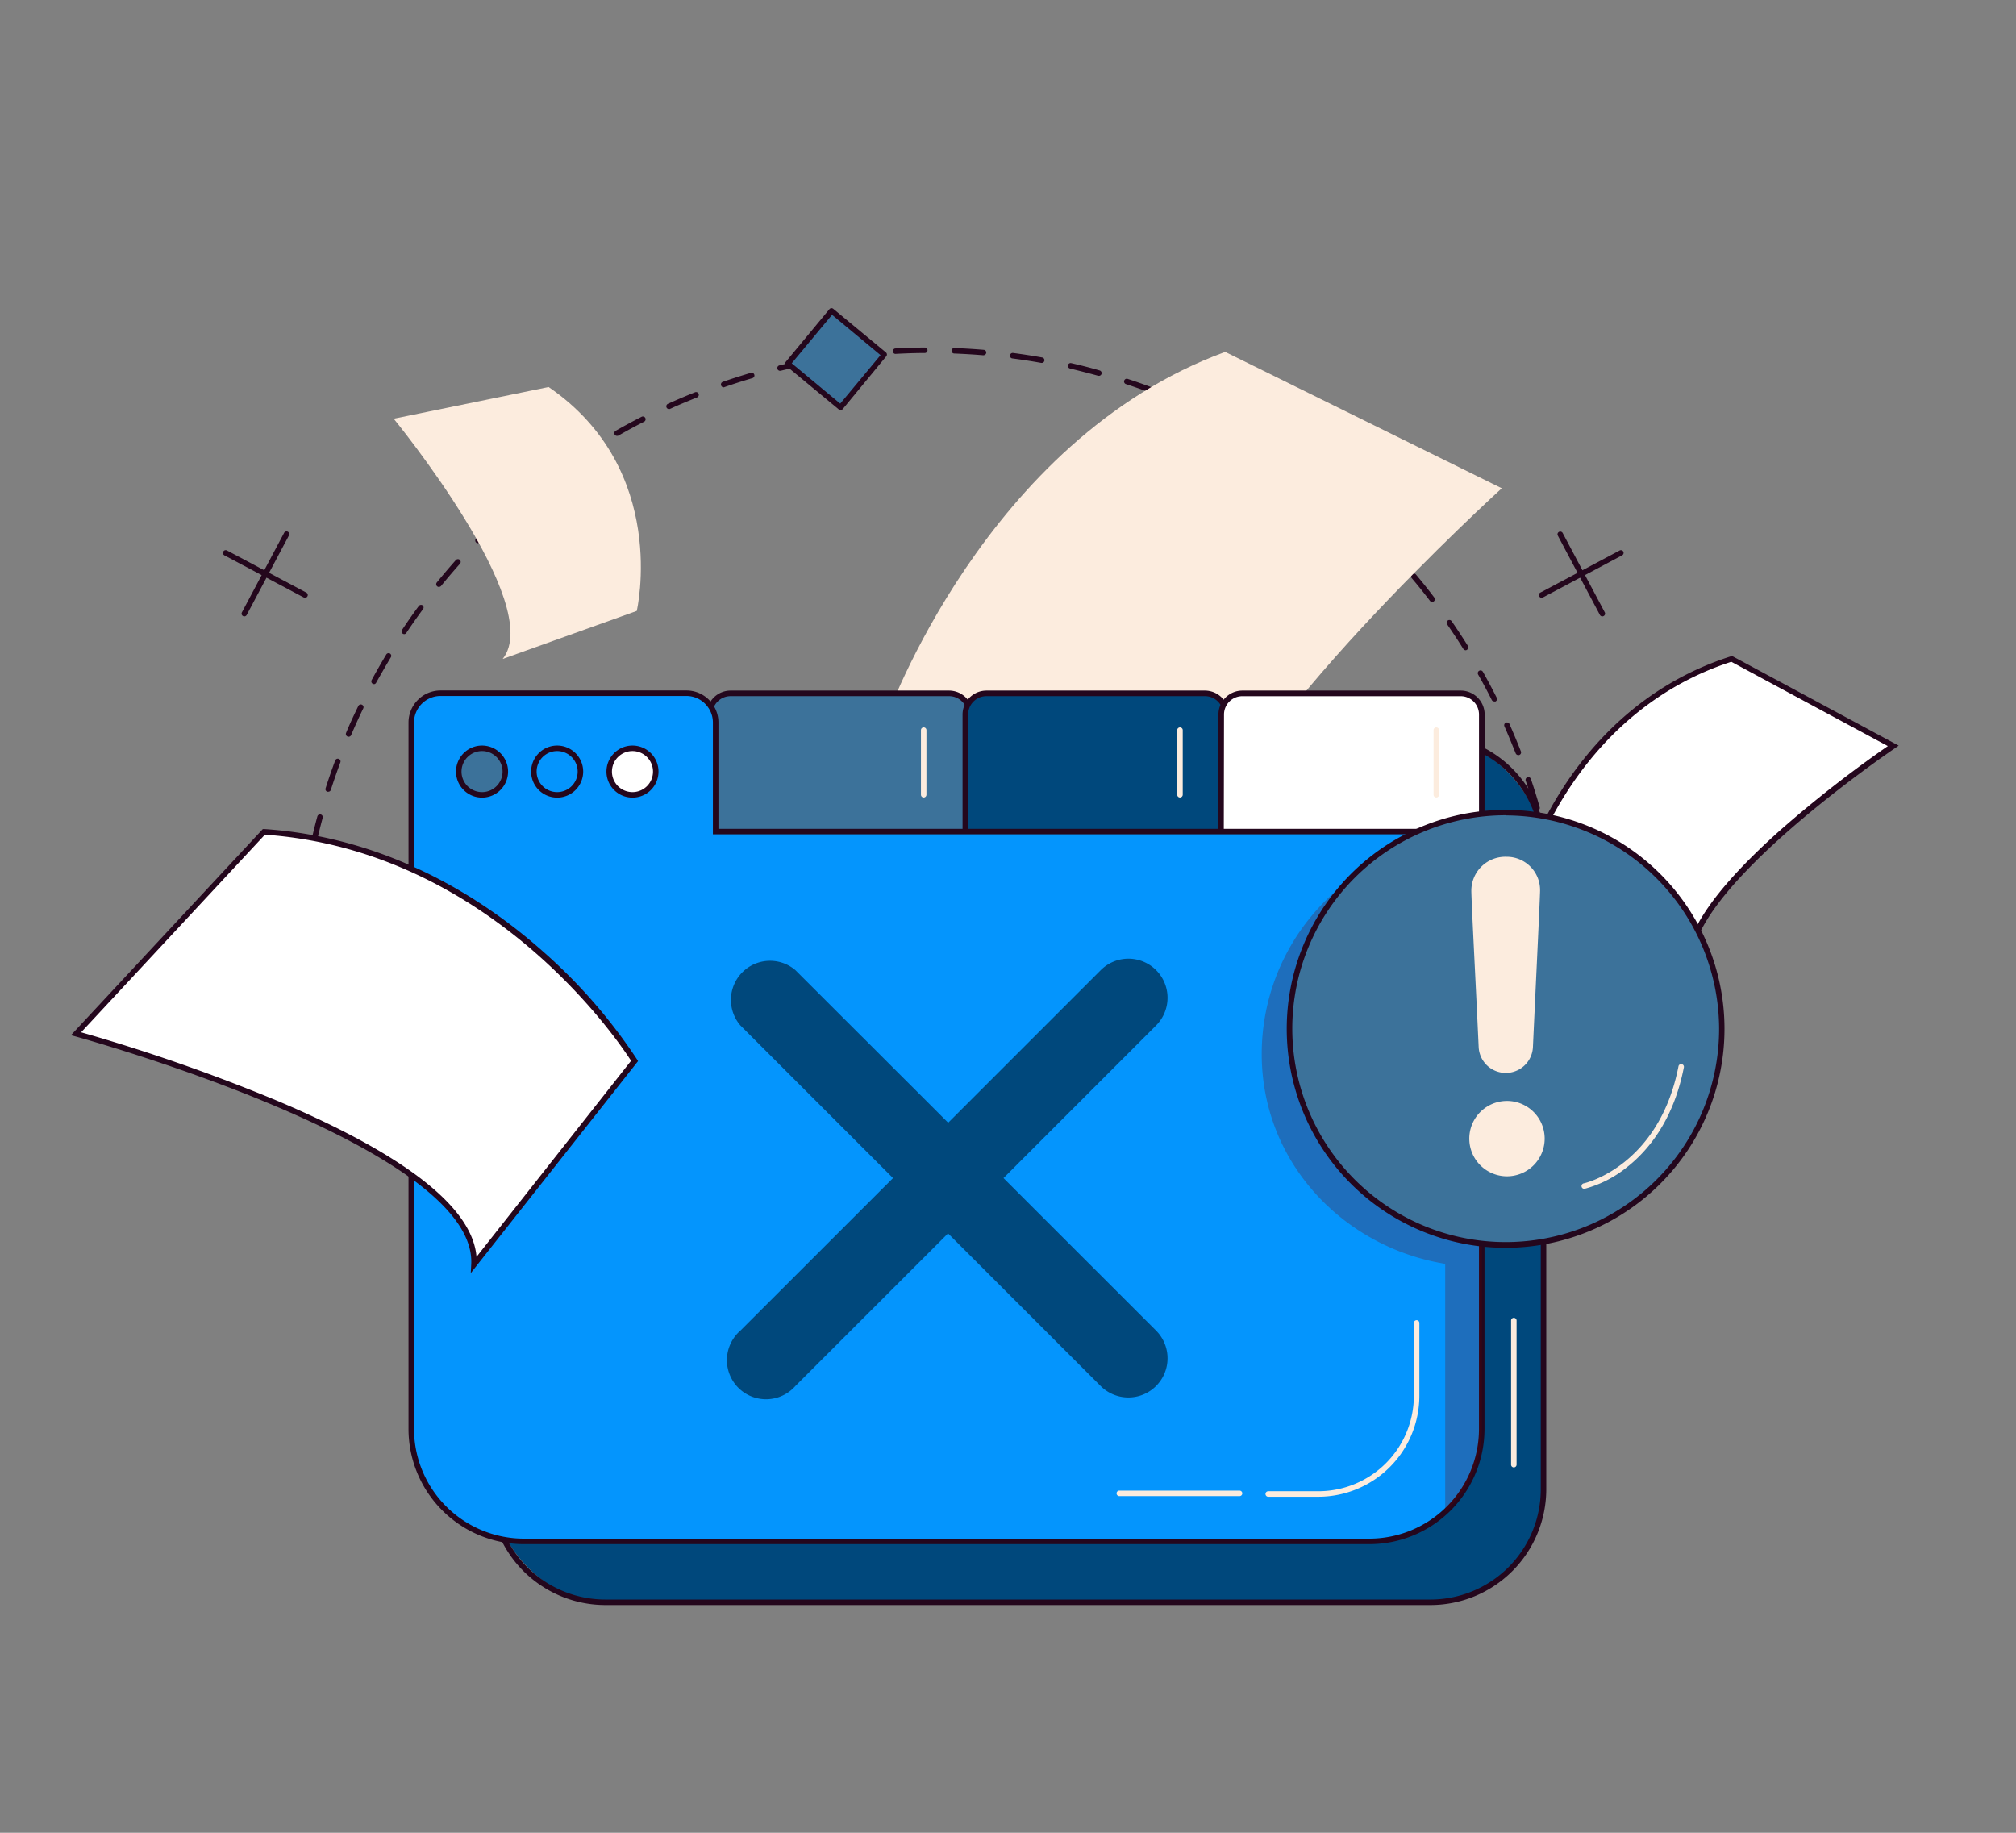 <svg id="Layer_1" data-name="Layer 1" xmlns="http://www.w3.org/2000/svg" viewBox="0 0 550 500"><rect x="0" y="0" width="550" height="500" fill="#808080" stroke="none"/><defs><style>.cls-1{fill:#24071d;}.cls-2{fill:#00487c;}.cls-3{fill:#3c729a;}.cls-4{fill:#fff;}.cls-5{fill:#fcecde;}.cls-6{fill:#0495fd;}.cls-7{fill:#680000;opacity:0.26;}</style></defs><path class="cls-1" d="M425.91,268.55a.76.76,0,0,1-.75-.75c0-2.65-.06-5.33-.18-8a.74.74,0,0,1,.72-.78.72.72,0,0,1,.78.71c.12,2.66.18,5.36.18,8A.75.75,0,0,1,425.91,268.55ZM81.46,263.13h0a.75.75,0,0,1-.73-.77c.08-2.67.23-5.37.43-8a.73.73,0,0,1,.81-.69.75.75,0,0,1,.69.8c-.21,2.64-.35,5.31-.43,7.95A.75.75,0,0,1,81.46,263.13Zm343.72-10.55a.77.77,0,0,1-.75-.68c-.24-2.64-.54-5.3-.91-7.91a.75.75,0,0,1,1.49-.21c.36,2.63.67,5.32.92,8a.74.74,0,0,1-.68.81ZM82.69,247.19h-.1a.74.74,0,0,1-.65-.83c.33-2.65.72-5.32,1.17-7.95a.75.75,0,0,1,.87-.61.74.74,0,0,1,.61.86c-.45,2.61-.84,5.26-1.16,7.88A.75.75,0,0,1,82.69,247.19ZM423,236.74a.76.76,0,0,1-.74-.61c-.48-2.6-1-5.22-1.64-7.79a.75.75,0,0,1,.56-.9.74.74,0,0,1,.9.55c.61,2.6,1.17,5.24,1.66,7.86a.76.76,0,0,1-.6.88Zm-337.6-5.31-.16,0a.75.75,0,0,1-.57-.89c.57-2.61,1.21-5.23,1.91-7.81a.75.75,0,0,1,1.45.39c-.69,2.55-1.33,5.15-1.89,7.74A.76.76,0,0,1,85.38,231.43Zm333.94-10.25a.75.75,0,0,1-.72-.55c-.73-2.54-1.52-5.09-2.37-7.6a.75.75,0,1,1,1.42-.48c.86,2.53,1.66,5.11,2.39,7.67a.76.76,0,0,1-.52.93ZM89.54,216a.62.62,0,0,1-.23,0,.74.74,0,0,1-.48-.94c.81-2.54,1.69-5.1,2.62-7.59a.75.75,0,0,1,1.41.52c-.92,2.48-1.8,5-2.61,7.53A.74.74,0,0,1,89.54,216Zm324.67-10a.75.75,0,0,1-.7-.47c-1-2.47-2-4.94-3.07-7.37a.75.75,0,0,1,.38-1,.76.76,0,0,1,1,.38c1.08,2.45,2.13,4.95,3.1,7.43a.75.75,0,0,1-.43,1A.65.65,0,0,1,414.21,206Zm-319.1-5a.72.72,0,0,1-.29-.06.75.75,0,0,1-.4-1c1-2.45,2.16-4.91,3.32-7.3a.75.75,0,1,1,1.35.65c-1.15,2.37-2.25,4.81-3.29,7.24A.75.75,0,0,1,95.11,201Zm312.59-9.65A.73.73,0,0,1,407,191c-1.19-2.36-2.45-4.73-3.75-7a.75.75,0,0,1,1.31-.73c1.31,2.32,2.58,4.71,3.78,7.1a.76.76,0,0,1-.34,1A.8.8,0,0,1,407.7,191.37Zm-305.65-4.72a.8.8,0,0,1-.36-.09.75.75,0,0,1-.3-1c1.27-2.34,2.61-4.68,4-7a.75.75,0,0,1,1-.25.74.74,0,0,1,.26,1c-1.37,2.26-2.69,4.59-4,6.91A.75.75,0,0,1,102.05,186.65Zm297.8-9.24a.74.74,0,0,1-.63-.36c-1.4-2.24-2.88-4.48-4.38-6.66a.75.75,0,1,1,1.23-.85c1.52,2.2,3,4.46,4.42,6.72a.75.75,0,0,1-.24,1A.72.72,0,0,1,399.85,177.41ZM110.3,173a.8.8,0,0,1-.42-.13.75.75,0,0,1-.21-1c1.48-2.21,3-4.42,4.61-6.57a.76.76,0,0,1,1-.16.75.75,0,0,1,.16,1c-1.57,2.13-3.11,4.32-4.57,6.51A.75.75,0,0,1,110.3,173Zm280.46-8.74a.76.76,0,0,1-.6-.29c-1.6-2.1-3.28-4.2-5-6.23a.75.75,0,0,1,1.14-1c1.72,2.05,3.41,4.16,5,6.28a.75.75,0,0,1-.14,1.05A.78.78,0,0,1,390.76,164.24Zm-271-4.13a.77.77,0,0,1-.48-.16.76.76,0,0,1-.11-1.06c1.68-2.07,3.43-4.12,5.2-6.12a.76.76,0,0,1,1.06-.06.75.75,0,0,1,.06,1.06c-1.76,2-3.49,4-5.15,6.06A.74.74,0,0,1,119.78,160.11ZM380.48,152a.75.75,0,0,1-.55-.24c-1.79-2-3.65-3.88-5.52-5.74a.75.75,0,1,1,1-1.06c1.89,1.87,3.77,3.82,5.58,5.78a.75.75,0,0,1-.05,1.06A.76.76,0,0,1,380.48,152Zm-250.07-3.8a.79.79,0,0,1-.53-.22.75.75,0,0,1,0-1.06c1.86-1.9,3.8-3.79,5.75-5.61a.75.75,0,0,1,1.06,0,.75.75,0,0,1,0,1.06c-1.93,1.81-3.85,3.68-5.69,5.57A.78.78,0,0,1,130.41,148.18Zm238.72-7.46a.73.73,0,0,1-.5-.19c-2-1.78-4-3.53-6-5.2a.75.75,0,0,1-.1-1.06.74.74,0,0,1,1.05-.1c2.06,1.69,4.1,3.45,6.08,5.24a.76.76,0,0,1,.06,1.06A.75.75,0,0,1,369.13,140.72Zm-227-3.46a.75.75,0,0,1-.49-1.32c2-1.73,4.14-3.43,6.24-5.06a.76.76,0,0,1,1.06.13.75.75,0,0,1-.14,1.05c-2.09,1.62-4.17,3.31-6.18,5A.78.78,0,0,1,142.1,137.26Zm214.69-6.7a.76.76,0,0,1-.45-.15c-2.12-1.58-4.3-3.14-6.48-4.62a.75.75,0,0,1-.2-1,.76.76,0,0,1,1-.2c2.2,1.49,4.39,3.06,6.53,4.66a.75.75,0,0,1,.15,1A.74.74,0,0,1,356.79,130.56Zm-202-3.09a.75.75,0,0,1-.61-.32.74.74,0,0,1,.18-1c2.19-1.53,4.43-3,6.69-4.47a.74.74,0,0,1,1,.23.76.76,0,0,1-.23,1c-2.23,1.42-4.46,2.91-6.62,4.43A.8.8,0,0,1,154.75,127.47Zm188.82-5.88a.79.79,0,0,1-.39-.11c-2.25-1.39-4.57-2.73-6.87-4a.75.75,0,1,1,.72-1.31c2.33,1.28,4.66,2.63,6.94,4a.75.75,0,0,1-.4,1.39Zm-175.3-2.7a.77.77,0,0,1-.66-.38.75.75,0,0,1,.28-1c2.32-1.33,4.7-2.61,7.08-3.83a.75.75,0,1,1,.68,1.34c-2.36,1.2-4.72,2.48-7,3.79A.74.74,0,0,1,168.27,118.89Zm161.32-5a.78.78,0,0,1-.33-.07c-2.37-1.17-4.79-2.29-7.21-3.35a.75.75,0,1,1,.6-1.37c2.44,1.06,4.88,2.19,7.27,3.37a.75.75,0,0,1-.33,1.42ZM182.52,111.6a.75.75,0,0,1-.31-1.43c2.44-1.11,4.93-2.17,7.41-3.16a.75.75,0,0,1,.55,1.4c-2.45,1-4.92,2-7.34,3.12A.67.67,0,0,1,182.52,111.6ZM315,107.51a.58.58,0,0,1-.26-.05c-2.47-.94-5-1.83-7.51-2.66a.75.75,0,1,1,.47-1.42c2.53.83,5.08,1.73,7.57,2.68a.75.75,0,0,1,.43,1A.73.73,0,0,1,315,107.51Zm-117.55-1.84a.76.76,0,0,1-.71-.51.75.75,0,0,1,.47-1c2.51-.87,5.09-1.69,7.65-2.45a.76.76,0,0,1,.93.51.74.74,0,0,1-.51.93c-2.54.75-5.09,1.56-7.58,2.43A1.18,1.18,0,0,1,197.41,105.67Zm102.36-3.15a.71.71,0,0,1-.2,0c-2.54-.71-5.14-1.36-7.72-2a.75.75,0,0,1,.34-1.46c2.6.59,5.22,1.25,7.78,2a.75.75,0,0,1-.2,1.47Zm-87-1.36a.75.75,0,0,1-.17-1.48c2.58-.63,5.22-1.21,7.84-1.71a.74.74,0,0,1,.88.59.76.76,0,0,1-.59.88c-2.6.5-5.21,1.08-7.78,1.7ZM284.18,99h-.13c-2.6-.47-5.25-.88-7.87-1.22a.74.74,0,0,1-.64-.84.75.75,0,0,1,.84-.65c2.64.35,5.31.76,7.93,1.23a.75.75,0,0,1-.13,1.49Zm-55.73-.87a.75.75,0,0,1-.11-1.49c2.63-.39,5.32-.72,8-1a.74.74,0,0,1,.82.67.75.75,0,0,1-.67.82c-2.63.26-5.29.59-7.9,1Zm39.88-1.21h-.06c-2.63-.22-5.31-.38-7.95-.48a.76.76,0,0,1-.72-.78.74.74,0,0,1,.78-.72c2.66.1,5.36.27,8,.49a.75.75,0,0,1,.69.81A.76.76,0,0,1,268.33,96.9Zm-24-.37a.75.75,0,0,1-.75-.72.74.74,0,0,1,.71-.78c2.66-.14,5.36-.23,8-.25a.75.75,0,0,1,0,1.5c-2.65,0-5.32.1-8,.24Z"/><rect class="cls-2" x="134.3" y="201.2" width="286.8" height="235.92" rx="30.82"/><path class="cls-1" d="M390.28,437.87H165.12a31.6,31.6,0,0,1-31.57-31.57V232a31.6,31.6,0,0,1,31.57-31.57H390.28A31.6,31.6,0,0,1,421.85,232V406.3A31.6,31.6,0,0,1,390.28,437.87ZM165.12,202A30.1,30.1,0,0,0,135.05,232V406.3a30.1,30.1,0,0,0,30.07,30.07H390.28a30.1,30.1,0,0,0,30.07-30.07V232A30.1,30.1,0,0,0,390.28,202Z"/><rect class="cls-3" x="218.75" y="88.63" width="18.68" height="18.68" transform="translate(114.89 -122.96) rotate(39.63)"/><path class="cls-1" d="M229.33,111.87a.78.78,0,0,1-.48-.17L214.46,99.79a.76.76,0,0,1-.1-1.06l11.92-14.39a.75.75,0,0,1,1.05-.1l14.39,11.92a.75.75,0,0,1,.1,1L229.91,111.6A.76.76,0,0,1,229.33,111.87ZM216,99.11l13.23,11,11-13.23L227,85.88Z"/><path class="cls-1" d="M420.58,163.08a.75.75,0,0,1-.35-1.41l21.64-11.49a.75.75,0,0,1,1,.31.77.77,0,0,1-.31,1L420.93,163A.73.73,0,0,1,420.58,163.08Z"/><path class="cls-1" d="M437.14,168.16a.75.75,0,0,1-.66-.4L425,146.12a.75.75,0,1,1,1.33-.7l11.48,21.64a.74.74,0,0,1-.31,1A.73.73,0,0,1,437.14,168.16Z"/><path class="cls-1" d="M83.22,163.08a.8.8,0,0,1-.36-.09L61.22,151.51a.75.75,0,0,1,.71-1.33l21.64,11.49a.75.75,0,0,1-.35,1.41Z"/><path class="cls-1" d="M66.65,168.16a.73.73,0,0,1-.35-.09.75.75,0,0,1-.31-1l11.49-21.64a.75.75,0,1,1,1.32.7L67.31,167.76A.75.75,0,0,1,66.65,168.16Z"/><path class="cls-4" d="M416.29,237.85s11.92-44,56.15-58.09l44.07,23.73s-63.11,42.5-54.92,62.9Z"/><path class="cls-1" d="M463.14,268.25l-47.72-30.07.14-.53c.12-.44,12.54-44.52,56.65-58.6l.3-.1.28.15L518,203.42l-1,.69c-.62.42-62.51,42.39-54.64,62Zm-46-30.74,43.14,27.19c-1.7-8.77,6.75-21.53,25.16-38a326.66,326.66,0,0,1,29.6-23.16l-42.71-23C431.89,193.67,418.71,232.52,417.17,237.51Z"/><path class="cls-5" d="M241.74,196.18S268.7,120,334.25,96l75.46,37.21s-75.74,68.95-78.55,97.9Z"/><path class="cls-3" d="M199.32,189.15H258.9a5.77,5.77,0,0,1,5.77,5.77v32.59a0,0,0,0,1,0,0H193.55a0,0,0,0,1,0,0V194.92A5.77,5.77,0,0,1,199.32,189.15Z"/><path class="cls-1" d="M264.68,228.26H193.55a.74.74,0,0,1-.75-.75V194.92a6.53,6.53,0,0,1,6.52-6.52H258.9a6.54,6.54,0,0,1,6.53,6.52v32.59A.75.75,0,0,1,264.68,228.26Zm-70.38-1.5h69.63V194.92a5,5,0,0,0-5-5H199.32a5,5,0,0,0-5,5Z"/><path class="cls-2" d="M269.13,189.15h59.58a5.77,5.77,0,0,1,5.77,5.77v32.59a0,0,0,0,1,0,0H263.35a0,0,0,0,1,0,0V194.92A5.77,5.77,0,0,1,269.13,189.15Z"/><path class="cls-1" d="M335.23,228.26H262.6V194.92a6.54,6.54,0,0,1,6.53-6.52h59.58a6.53,6.53,0,0,1,6.52,6.52Zm-71.13-1.5h69.63V194.92a5,5,0,0,0-5-5H269.13a5,5,0,0,0-5,5Z"/><path class="cls-4" d="M404.29,194.93v32.59H333.16V194.93a5.8,5.8,0,0,1,5.77-5.78h59.58A5.78,5.78,0,0,1,404.29,194.93Z"/><path class="cls-1" d="M405,228.27H332.41V194.93a6.55,6.55,0,0,1,6.52-6.53h59.58a6.54,6.54,0,0,1,6.53,6.53Zm-71.13-1.5h69.63V194.93a5,5,0,0,0-5-5H338.93a5,5,0,0,0-5,5Z"/><path class="cls-6" d="M404.24,226.86v163a30.67,30.67,0,0,1-30.65,30.66H142.86a30.66,30.66,0,0,1-30.66-30.66V197.12a8,8,0,0,1,8-8h67.05a8,8,0,0,1,6.71,3.67.61.61,0,0,1,.07.1,7.86,7.86,0,0,1,1.22,4.23v29.74Z"/><path class="cls-1" d="M373.59,421.26H142.86a31.44,31.44,0,0,1-31.41-31.41V197.12a8.75,8.75,0,0,1,8.75-8.75h67.05a8.72,8.72,0,0,1,7.3,3.94l.1.16a8.58,8.58,0,0,1,1.35,4.65v29H405V389.85a31.42,31.42,0,0,1-31.4,31.41ZM120.2,189.87a7.26,7.26,0,0,0-7.25,7.25V389.85a30,30,0,0,0,29.91,29.91H373.59a29.94,29.94,0,0,0,29.9-29.91V227.61h-209V197.12a7.15,7.15,0,0,0-1.1-3.83l-.07-.1a7.2,7.2,0,0,0-6.08-3.32Z"/><path class="cls-4" d="M173.12,289.44S137.92,231.36,72,226.94L20.74,282s110.37,30,108.57,63Z"/><path class="cls-1" d="M128.43,347.32l.13-2.36c1.75-32-106.92-61.92-108-62.22l-1.2-.33,52.35-56.24.35,0c34.27,2.3,60.1,19.27,75.74,33.1a146.5,146.5,0,0,1,26,29.76l.27.45Zm-106.3-65.7A492,492,0,0,1,76,300.45c34.77,14.76,52.92,29,54,42.43l42.17-53.49c-3.42-5.34-38.37-57.36-99.9-61.68Z"/><path class="cls-5" d="M173.72,166.67s9-38.46-24.05-61.09l-42.26,8.65S149,165,137.14,179.77Z"/><circle class="cls-3" cx="131.51" cy="210.5" r="6.35"/><path class="cls-1" d="M131.51,217.6a7.1,7.1,0,1,1,7.1-7.1A7.11,7.11,0,0,1,131.51,217.6Zm0-12.7a5.6,5.6,0,1,0,5.6,5.6A5.6,5.6,0,0,0,131.51,204.9Z"/><circle class="cls-6" cx="152.03" cy="210.5" r="6.35"/><path class="cls-1" d="M152,217.6a7.1,7.1,0,1,1,7.1-7.1A7.1,7.1,0,0,1,152,217.6Zm0-12.7a5.6,5.6,0,1,0,5.6,5.6A5.6,5.6,0,0,0,152,204.9Z"/><circle class="cls-4" cx="172.55" cy="210.5" r="6.35"/><path class="cls-1" d="M172.55,217.6a7.1,7.1,0,1,1,7.1-7.1A7.1,7.1,0,0,1,172.55,217.6Zm0-12.7a5.6,5.6,0,1,0,5.6,5.6A5.6,5.6,0,0,0,172.55,204.9Z"/><path class="cls-2" d="M273.77,321.39l41.63-41.64a10.67,10.67,0,0,0-15.09-15.09l-41.63,41.63L217,264.66A10.67,10.67,0,0,0,202,279.75l41.63,41.64L202,363A10.67,10.67,0,1,0,217,378.11l41.64-41.63,41.63,41.63A10.67,10.67,0,1,0,315.4,363Z"/><path class="cls-5" d="M359.67,408.33H346a.75.75,0,0,1,0-1.5h13.68a26.08,26.08,0,0,0,26.05-26.05V360.91a.75.75,0,0,1,1.5,0v19.87A27.58,27.58,0,0,1,359.67,408.33Z"/><path class="cls-5" d="M338.17,408.16h-32.8a.75.75,0,0,1,0-1.5h32.8a.75.75,0,0,1,0,1.5Z"/><path class="cls-5" d="M413,400.32a.74.74,0,0,1-.75-.75V360.26a.75.75,0,0,1,1.5,0v39.31A.75.75,0,0,1,413,400.32Z"/><path class="cls-5" d="M252,217.57a.76.76,0,0,1-.75-.75V199.19a.75.75,0,0,1,1.5,0v17.63A.76.76,0,0,1,252,217.57Z"/><path class="cls-5" d="M321.92,217.57a.75.75,0,0,1-.75-.75V199.19a.75.75,0,0,1,1.5,0v17.63A.76.76,0,0,1,321.92,217.57Z"/><path class="cls-5" d="M391.85,217.57a.76.76,0,0,1-.75-.75V199.19a.75.75,0,1,1,1.5,0v17.63A.75.75,0,0,1,391.85,217.57Z"/><path class="cls-7" d="M404.28,223.91v3.61h0V389.85a30.57,30.57,0,0,1-10,22.63v-67.7c-27.34-4.4-50.06-27.29-50.06-57.26a59,59,0,0,1,50.06-58.28v-5.33Z"/><path class="cls-3" d="M469.73,280.67a59,59,0,0,1-59,59,61,61,0,0,1-7.06-.42,59,59,0,0,1,0-117.13,61,61,0,0,1,7.06-.41A59,59,0,0,1,469.73,280.67Z"/><path class="cls-1" d="M410.74,340.41a61.64,61.64,0,0,1-7.15-.43,59.74,59.74,0,0,1,0-118.61,61.48,61.48,0,0,1,7.15-.42,59.73,59.73,0,0,1,0,119.46Zm0-118A58.22,58.22,0,1,0,469,280.67,58.43,58.43,0,0,0,410.74,222.45Z"/><path class="cls-5" d="M410.81,320.9a10.28,10.28,0,0,1,0-20.55,10.28,10.28,0,1,1,0,20.55Zm7.4-35.22a7.41,7.41,0,0,1-14.8,0c-.64-14.17-2-40.07-2-42.63a9.26,9.26,0,0,1,9.57-9.31,9.09,9.09,0,0,1,9.18,9.31C420.12,245.61,418.85,271.51,418.21,285.68Z"/><path class="cls-5" d="M432.21,324.32a.74.74,0,0,1-.73-.6.75.75,0,0,1,.58-.89c.2,0,20.51-4.66,25.85-31.9a.75.75,0,1,1,1.47.29c-2.89,14.74-10.06,22.94-15.56,27.23a30.92,30.92,0,0,1-11.46,5.85Z"/></svg>